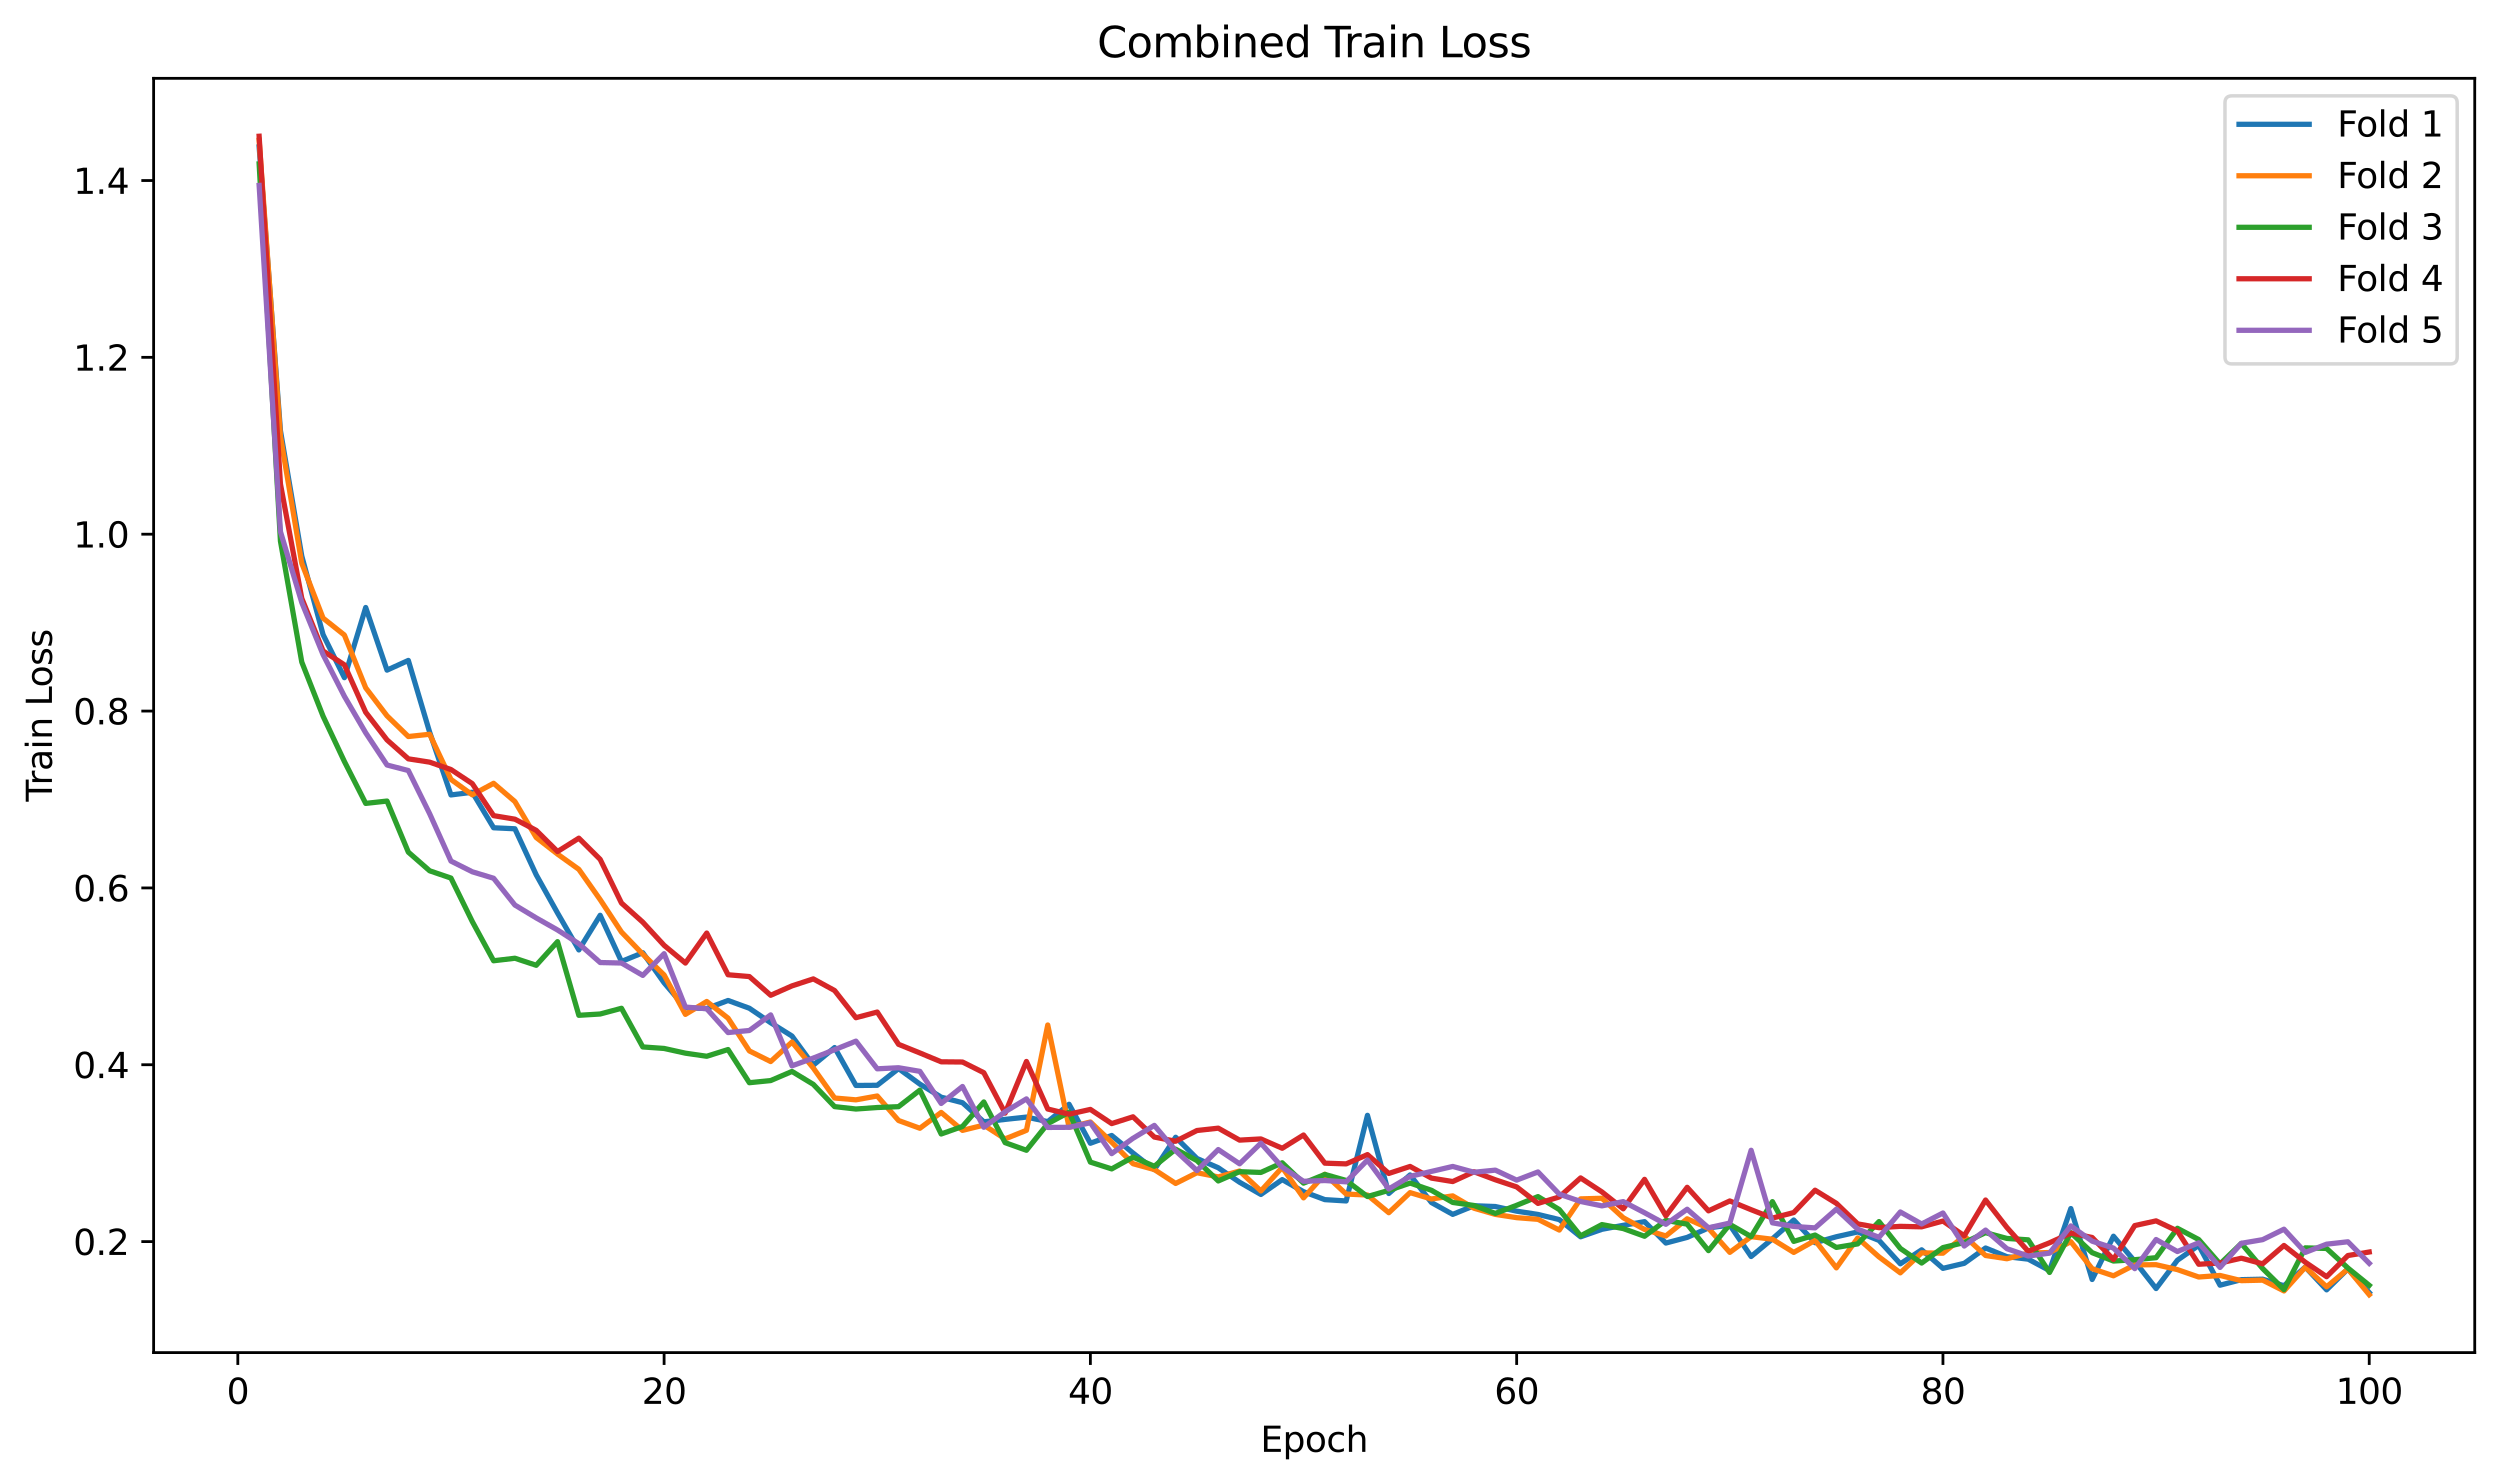 <?xml version="1.0" encoding="utf-8" standalone="no"?>
<!DOCTYPE svg PUBLIC "-//W3C//DTD SVG 1.1//EN"
  "http://www.w3.org/Graphics/SVG/1.1/DTD/svg11.dtd">
<svg xmlns:xlink="http://www.w3.org/1999/xlink" width="712.461pt" height="423.034pt" viewBox="0 0 712.461 423.034" xmlns="http://www.w3.org/2000/svg" version="1.1">
 <defs>
  <style type="text/css">*{stroke-linejoin: round; stroke-linecap: butt}</style>
 </defs>
 <g id="figure_1">
  <g id="patch_1">
   <path d="M 0 423.034 
L 712.461 423.034 
L 712.461 0 
L 0 0 
z
" style="fill: #ffffff"/>
  </g>
  <g id="axes_1">
   <g id="patch_2">
    <path d="M 43.781 385.478 
L 705.261 385.478 
L 705.261 22.318 
L 43.781 22.318 
z
" style="fill: #ffffff"/>
   </g>
   <g id="matplotlib.axis_1">
    <g id="xtick_1">
     <g id="line2d_1">
      <defs>
       <path id="m26bb773459" d="M 0 0 
L 0 3.5 
" style="stroke: #000000; stroke-width: 0.8"/>
      </defs>
      <g>
       <use xlink:href="#m26bb773459" x="67.774" y="385.478" style="stroke: #000000; stroke-width: 0.8"/>
      </g>
     </g>
     <g id="text_1">
      <!-- 0 -->
      <g transform="translate(64.593 400.077) scale(0.1 -0.1)">
       <defs>
        <path id="DejaVuSans-30" d="M 2034 4250 
Q 1547 4250 1301 3770 
Q 1056 3291 1056 2328 
Q 1056 1369 1301 889 
Q 1547 409 2034 409 
Q 2525 409 2770 889 
Q 3016 1369 3016 2328 
Q 3016 3291 2770 3770 
Q 2525 4250 2034 4250 
z
M 2034 4750 
Q 2819 4750 3233 4129 
Q 3647 3509 3647 2328 
Q 3647 1150 3233 529 
Q 2819 -91 2034 -91 
Q 1250 -91 836 529 
Q 422 1150 422 2328 
Q 422 3509 836 4129 
Q 1250 4750 2034 4750 
z
" transform="scale(0.016)"/>
       </defs>
       <use xlink:href="#DejaVuSans-30"/>
      </g>
     </g>
    </g>
    <g id="xtick_2">
     <g id="line2d_2">
      <g>
       <use xlink:href="#m26bb773459" x="189.258" y="385.478" style="stroke: #000000; stroke-width: 0.8"/>
      </g>
     </g>
     <g id="text_2">
      <!-- 20 -->
      <g transform="translate(182.896 400.077) scale(0.1 -0.1)">
       <defs>
        <path id="DejaVuSans-32" d="M 1228 531 
L 3431 531 
L 3431 0 
L 469 0 
L 469 531 
Q 828 903 1448 1529 
Q 2069 2156 2228 2338 
Q 2531 2678 2651 2914 
Q 2772 3150 2772 3378 
Q 2772 3750 2511 3984 
Q 2250 4219 1831 4219 
Q 1534 4219 1204 4116 
Q 875 4013 500 3803 
L 500 4441 
Q 881 4594 1212 4672 
Q 1544 4750 1819 4750 
Q 2544 4750 2975 4387 
Q 3406 4025 3406 3419 
Q 3406 3131 3298 2873 
Q 3191 2616 2906 2266 
Q 2828 2175 2409 1742 
Q 1991 1309 1228 531 
z
" transform="scale(0.016)"/>
       </defs>
       <use xlink:href="#DejaVuSans-32"/>
       <use xlink:href="#DejaVuSans-30" transform="translate(63.623 0)"/>
      </g>
     </g>
    </g>
    <g id="xtick_3">
     <g id="line2d_3">
      <g>
       <use xlink:href="#m26bb773459" x="310.742" y="385.478" style="stroke: #000000; stroke-width: 0.8"/>
      </g>
     </g>
     <g id="text_3">
      <!-- 40 -->
      <g transform="translate(304.38 400.077) scale(0.1 -0.1)">
       <defs>
        <path id="DejaVuSans-34" d="M 2419 4116 
L 825 1625 
L 2419 1625 
L 2419 4116 
z
M 2253 4666 
L 3047 4666 
L 3047 1625 
L 3713 1625 
L 3713 1100 
L 3047 1100 
L 3047 0 
L 2419 0 
L 2419 1100 
L 313 1100 
L 313 1709 
L 2253 4666 
z
" transform="scale(0.016)"/>
       </defs>
       <use xlink:href="#DejaVuSans-34"/>
       <use xlink:href="#DejaVuSans-30" transform="translate(63.623 0)"/>
      </g>
     </g>
    </g>
    <g id="xtick_4">
     <g id="line2d_4">
      <g>
       <use xlink:href="#m26bb773459" x="432.226" y="385.478" style="stroke: #000000; stroke-width: 0.8"/>
      </g>
     </g>
     <g id="text_4">
      <!-- 60 -->
      <g transform="translate(425.864 400.077) scale(0.1 -0.1)">
       <defs>
        <path id="DejaVuSans-36" d="M 2113 2584 
Q 1688 2584 1439 2293 
Q 1191 2003 1191 1497 
Q 1191 994 1439 701 
Q 1688 409 2113 409 
Q 2538 409 2786 701 
Q 3034 994 3034 1497 
Q 3034 2003 2786 2293 
Q 2538 2584 2113 2584 
z
M 3366 4563 
L 3366 3988 
Q 3128 4100 2886 4159 
Q 2644 4219 2406 4219 
Q 1781 4219 1451 3797 
Q 1122 3375 1075 2522 
Q 1259 2794 1537 2939 
Q 1816 3084 2150 3084 
Q 2853 3084 3261 2657 
Q 3669 2231 3669 1497 
Q 3669 778 3244 343 
Q 2819 -91 2113 -91 
Q 1303 -91 875 529 
Q 447 1150 447 2328 
Q 447 3434 972 4092 
Q 1497 4750 2381 4750 
Q 2619 4750 2861 4703 
Q 3103 4656 3366 4563 
z
" transform="scale(0.016)"/>
       </defs>
       <use xlink:href="#DejaVuSans-36"/>
       <use xlink:href="#DejaVuSans-30" transform="translate(63.623 0)"/>
      </g>
     </g>
    </g>
    <g id="xtick_5">
     <g id="line2d_5">
      <g>
       <use xlink:href="#m26bb773459" x="553.71" y="385.478" style="stroke: #000000; stroke-width: 0.8"/>
      </g>
     </g>
     <g id="text_5">
      <!-- 80 -->
      <g transform="translate(547.348 400.077) scale(0.1 -0.1)">
       <defs>
        <path id="DejaVuSans-38" d="M 2034 2216 
Q 1584 2216 1326 1975 
Q 1069 1734 1069 1313 
Q 1069 891 1326 650 
Q 1584 409 2034 409 
Q 2484 409 2743 651 
Q 3003 894 3003 1313 
Q 3003 1734 2745 1975 
Q 2488 2216 2034 2216 
z
M 1403 2484 
Q 997 2584 770 2862 
Q 544 3141 544 3541 
Q 544 4100 942 4425 
Q 1341 4750 2034 4750 
Q 2731 4750 3128 4425 
Q 3525 4100 3525 3541 
Q 3525 3141 3298 2862 
Q 3072 2584 2669 2484 
Q 3125 2378 3379 2068 
Q 3634 1759 3634 1313 
Q 3634 634 3220 271 
Q 2806 -91 2034 -91 
Q 1263 -91 848 271 
Q 434 634 434 1313 
Q 434 1759 690 2068 
Q 947 2378 1403 2484 
z
M 1172 3481 
Q 1172 3119 1398 2916 
Q 1625 2713 2034 2713 
Q 2441 2713 2670 2916 
Q 2900 3119 2900 3481 
Q 2900 3844 2670 4047 
Q 2441 4250 2034 4250 
Q 1625 4250 1398 4047 
Q 1172 3844 1172 3481 
z
" transform="scale(0.016)"/>
       </defs>
       <use xlink:href="#DejaVuSans-38"/>
       <use xlink:href="#DejaVuSans-30" transform="translate(63.623 0)"/>
      </g>
     </g>
    </g>
    <g id="xtick_6">
     <g id="line2d_6">
      <g>
       <use xlink:href="#m26bb773459" x="675.194" y="385.478" style="stroke: #000000; stroke-width: 0.8"/>
      </g>
     </g>
     <g id="text_6">
      <!-- 100 -->
      <g transform="translate(665.65 400.077) scale(0.1 -0.1)">
       <defs>
        <path id="DejaVuSans-31" d="M 794 531 
L 1825 531 
L 1825 4091 
L 703 3866 
L 703 4441 
L 1819 4666 
L 2450 4666 
L 2450 531 
L 3481 531 
L 3481 0 
L 794 0 
L 794 531 
z
" transform="scale(0.016)"/>
       </defs>
       <use xlink:href="#DejaVuSans-31"/>
       <use xlink:href="#DejaVuSans-30" transform="translate(63.623 0)"/>
       <use xlink:href="#DejaVuSans-30" transform="translate(127.246 0)"/>
      </g>
     </g>
    </g>
    <g id="text_7">
     <!-- Epoch -->
     <g transform="translate(359.21 413.755) scale(0.1 -0.1)">
      <defs>
       <path id="DejaVuSans-45" d="M 628 4666 
L 3578 4666 
L 3578 4134 
L 1259 4134 
L 1259 2753 
L 3481 2753 
L 3481 2222 
L 1259 2222 
L 1259 531 
L 3634 531 
L 3634 0 
L 628 0 
L 628 4666 
z
" transform="scale(0.016)"/>
       <path id="DejaVuSans-70" d="M 1159 525 
L 1159 -1331 
L 581 -1331 
L 581 3500 
L 1159 3500 
L 1159 2969 
Q 1341 3281 1617 3432 
Q 1894 3584 2278 3584 
Q 2916 3584 3314 3078 
Q 3713 2572 3713 1747 
Q 3713 922 3314 415 
Q 2916 -91 2278 -91 
Q 1894 -91 1617 61 
Q 1341 213 1159 525 
z
M 3116 1747 
Q 3116 2381 2855 2742 
Q 2594 3103 2138 3103 
Q 1681 3103 1420 2742 
Q 1159 2381 1159 1747 
Q 1159 1113 1420 752 
Q 1681 391 2138 391 
Q 2594 391 2855 752 
Q 3116 1113 3116 1747 
z
" transform="scale(0.016)"/>
       <path id="DejaVuSans-6f" d="M 1959 3097 
Q 1497 3097 1228 2736 
Q 959 2375 959 1747 
Q 959 1119 1226 758 
Q 1494 397 1959 397 
Q 2419 397 2687 759 
Q 2956 1122 2956 1747 
Q 2956 2369 2687 2733 
Q 2419 3097 1959 3097 
z
M 1959 3584 
Q 2709 3584 3137 3096 
Q 3566 2609 3566 1747 
Q 3566 888 3137 398 
Q 2709 -91 1959 -91 
Q 1206 -91 779 398 
Q 353 888 353 1747 
Q 353 2609 779 3096 
Q 1206 3584 1959 3584 
z
" transform="scale(0.016)"/>
       <path id="DejaVuSans-63" d="M 3122 3366 
L 3122 2828 
Q 2878 2963 2633 3030 
Q 2388 3097 2138 3097 
Q 1578 3097 1268 2742 
Q 959 2388 959 1747 
Q 959 1106 1268 751 
Q 1578 397 2138 397 
Q 2388 397 2633 464 
Q 2878 531 3122 666 
L 3122 134 
Q 2881 22 2623 -34 
Q 2366 -91 2075 -91 
Q 1284 -91 818 406 
Q 353 903 353 1747 
Q 353 2603 823 3093 
Q 1294 3584 2113 3584 
Q 2378 3584 2631 3529 
Q 2884 3475 3122 3366 
z
" transform="scale(0.016)"/>
       <path id="DejaVuSans-68" d="M 3513 2113 
L 3513 0 
L 2938 0 
L 2938 2094 
Q 2938 2591 2744 2837 
Q 2550 3084 2163 3084 
Q 1697 3084 1428 2787 
Q 1159 2491 1159 1978 
L 1159 0 
L 581 0 
L 581 4863 
L 1159 4863 
L 1159 2956 
Q 1366 3272 1645 3428 
Q 1925 3584 2291 3584 
Q 2894 3584 3203 3211 
Q 3513 2838 3513 2113 
z
" transform="scale(0.016)"/>
      </defs>
      <use xlink:href="#DejaVuSans-45"/>
      <use xlink:href="#DejaVuSans-70" transform="translate(63.184 0)"/>
      <use xlink:href="#DejaVuSans-6f" transform="translate(126.66 0)"/>
      <use xlink:href="#DejaVuSans-63" transform="translate(187.842 0)"/>
      <use xlink:href="#DejaVuSans-68" transform="translate(242.822 0)"/>
     </g>
    </g>
   </g>
   <g id="matplotlib.axis_2">
    <g id="ytick_1">
     <g id="line2d_7">
      <defs>
       <path id="m433b797cf7" d="M 0 0 
L -3.5 0 
" style="stroke: #000000; stroke-width: 0.8"/>
      </defs>
      <g>
       <use xlink:href="#m433b797cf7" x="43.781" y="353.839" style="stroke: #000000; stroke-width: 0.8"/>
      </g>
     </g>
     <g id="text_8">
      <!-- 0.2 -->
      <g transform="translate(20.878 357.638) scale(0.1 -0.1)">
       <defs>
        <path id="DejaVuSans-2e" d="M 684 794 
L 1344 794 
L 1344 0 
L 684 0 
L 684 794 
z
" transform="scale(0.016)"/>
       </defs>
       <use xlink:href="#DejaVuSans-30"/>
       <use xlink:href="#DejaVuSans-2e" transform="translate(63.623 0)"/>
       <use xlink:href="#DejaVuSans-32" transform="translate(95.41 0)"/>
      </g>
     </g>
    </g>
    <g id="ytick_2">
     <g id="line2d_8">
      <g>
       <use xlink:href="#m433b797cf7" x="43.781" y="303.44" style="stroke: #000000; stroke-width: 0.8"/>
      </g>
     </g>
     <g id="text_9">
      <!-- 0.4 -->
      <g transform="translate(20.878 307.239) scale(0.1 -0.1)">
       <use xlink:href="#DejaVuSans-30"/>
       <use xlink:href="#DejaVuSans-2e" transform="translate(63.623 0)"/>
       <use xlink:href="#DejaVuSans-34" transform="translate(95.41 0)"/>
      </g>
     </g>
    </g>
    <g id="ytick_3">
     <g id="line2d_9">
      <g>
       <use xlink:href="#m433b797cf7" x="43.781" y="253.041" style="stroke: #000000; stroke-width: 0.8"/>
      </g>
     </g>
     <g id="text_10">
      <!-- 0.6 -->
      <g transform="translate(20.878 256.84) scale(0.1 -0.1)">
       <use xlink:href="#DejaVuSans-30"/>
       <use xlink:href="#DejaVuSans-2e" transform="translate(63.623 0)"/>
       <use xlink:href="#DejaVuSans-36" transform="translate(95.41 0)"/>
      </g>
     </g>
    </g>
    <g id="ytick_4">
     <g id="line2d_10">
      <g>
       <use xlink:href="#m433b797cf7" x="43.781" y="202.641" style="stroke: #000000; stroke-width: 0.8"/>
      </g>
     </g>
     <g id="text_11">
      <!-- 0.8 -->
      <g transform="translate(20.878 206.441) scale(0.1 -0.1)">
       <use xlink:href="#DejaVuSans-30"/>
       <use xlink:href="#DejaVuSans-2e" transform="translate(63.623 0)"/>
       <use xlink:href="#DejaVuSans-38" transform="translate(95.41 0)"/>
      </g>
     </g>
    </g>
    <g id="ytick_5">
     <g id="line2d_11">
      <g>
       <use xlink:href="#m433b797cf7" x="43.781" y="152.242" style="stroke: #000000; stroke-width: 0.8"/>
      </g>
     </g>
     <g id="text_12">
      <!-- 1.0 -->
      <g transform="translate(20.878 156.041) scale(0.1 -0.1)">
       <use xlink:href="#DejaVuSans-31"/>
       <use xlink:href="#DejaVuSans-2e" transform="translate(63.623 0)"/>
       <use xlink:href="#DejaVuSans-30" transform="translate(95.41 0)"/>
      </g>
     </g>
    </g>
    <g id="ytick_6">
     <g id="line2d_12">
      <g>
       <use xlink:href="#m433b797cf7" x="43.781" y="101.843" style="stroke: #000000; stroke-width: 0.8"/>
      </g>
     </g>
     <g id="text_13">
      <!-- 1.2 -->
      <g transform="translate(20.878 105.642) scale(0.1 -0.1)">
       <use xlink:href="#DejaVuSans-31"/>
       <use xlink:href="#DejaVuSans-2e" transform="translate(63.623 0)"/>
       <use xlink:href="#DejaVuSans-32" transform="translate(95.41 0)"/>
      </g>
     </g>
    </g>
    <g id="ytick_7">
     <g id="line2d_13">
      <g>
       <use xlink:href="#m433b797cf7" x="43.781" y="51.444" style="stroke: #000000; stroke-width: 0.8"/>
      </g>
     </g>
     <g id="text_14">
      <!-- 1.4 -->
      <g transform="translate(20.878 55.243) scale(0.1 -0.1)">
       <use xlink:href="#DejaVuSans-31"/>
       <use xlink:href="#DejaVuSans-2e" transform="translate(63.623 0)"/>
       <use xlink:href="#DejaVuSans-34" transform="translate(95.41 0)"/>
      </g>
     </g>
    </g>
    <g id="text_15">
     <!-- Train Loss -->
     <g transform="translate(14.798 228.448) rotate(-90) scale(0.1 -0.1)">
      <defs>
       <path id="DejaVuSans-54" d="M -19 4666 
L 3928 4666 
L 3928 4134 
L 2272 4134 
L 2272 0 
L 1638 0 
L 1638 4134 
L -19 4134 
L -19 4666 
z
" transform="scale(0.016)"/>
       <path id="DejaVuSans-72" d="M 2631 2963 
Q 2534 3019 2420 3045 
Q 2306 3072 2169 3072 
Q 1681 3072 1420 2755 
Q 1159 2438 1159 1844 
L 1159 0 
L 581 0 
L 581 3500 
L 1159 3500 
L 1159 2956 
Q 1341 3275 1631 3429 
Q 1922 3584 2338 3584 
Q 2397 3584 2469 3576 
Q 2541 3569 2628 3553 
L 2631 2963 
z
" transform="scale(0.016)"/>
       <path id="DejaVuSans-61" d="M 2194 1759 
Q 1497 1759 1228 1600 
Q 959 1441 959 1056 
Q 959 750 1161 570 
Q 1363 391 1709 391 
Q 2188 391 2477 730 
Q 2766 1069 2766 1631 
L 2766 1759 
L 2194 1759 
z
M 3341 1997 
L 3341 0 
L 2766 0 
L 2766 531 
Q 2569 213 2275 61 
Q 1981 -91 1556 -91 
Q 1019 -91 701 211 
Q 384 513 384 1019 
Q 384 1609 779 1909 
Q 1175 2209 1959 2209 
L 2766 2209 
L 2766 2266 
Q 2766 2663 2505 2880 
Q 2244 3097 1772 3097 
Q 1472 3097 1187 3025 
Q 903 2953 641 2809 
L 641 3341 
Q 956 3463 1253 3523 
Q 1550 3584 1831 3584 
Q 2591 3584 2966 3190 
Q 3341 2797 3341 1997 
z
" transform="scale(0.016)"/>
       <path id="DejaVuSans-69" d="M 603 3500 
L 1178 3500 
L 1178 0 
L 603 0 
L 603 3500 
z
M 603 4863 
L 1178 4863 
L 1178 4134 
L 603 4134 
L 603 4863 
z
" transform="scale(0.016)"/>
       <path id="DejaVuSans-6e" d="M 3513 2113 
L 3513 0 
L 2938 0 
L 2938 2094 
Q 2938 2591 2744 2837 
Q 2550 3084 2163 3084 
Q 1697 3084 1428 2787 
Q 1159 2491 1159 1978 
L 1159 0 
L 581 0 
L 581 3500 
L 1159 3500 
L 1159 2956 
Q 1366 3272 1645 3428 
Q 1925 3584 2291 3584 
Q 2894 3584 3203 3211 
Q 3513 2838 3513 2113 
z
" transform="scale(0.016)"/>
       <path id="DejaVuSans-20" transform="scale(0.016)"/>
       <path id="DejaVuSans-4c" d="M 628 4666 
L 1259 4666 
L 1259 531 
L 3531 531 
L 3531 0 
L 628 0 
L 628 4666 
z
" transform="scale(0.016)"/>
       <path id="DejaVuSans-73" d="M 2834 3397 
L 2834 2853 
Q 2591 2978 2328 3040 
Q 2066 3103 1784 3103 
Q 1356 3103 1142 2972 
Q 928 2841 928 2578 
Q 928 2378 1081 2264 
Q 1234 2150 1697 2047 
L 1894 2003 
Q 2506 1872 2764 1633 
Q 3022 1394 3022 966 
Q 3022 478 2636 193 
Q 2250 -91 1575 -91 
Q 1294 -91 989 -36 
Q 684 19 347 128 
L 347 722 
Q 666 556 975 473 
Q 1284 391 1588 391 
Q 1994 391 2212 530 
Q 2431 669 2431 922 
Q 2431 1156 2273 1281 
Q 2116 1406 1581 1522 
L 1381 1569 
Q 847 1681 609 1914 
Q 372 2147 372 2553 
Q 372 3047 722 3315 
Q 1072 3584 1716 3584 
Q 2034 3584 2315 3537 
Q 2597 3491 2834 3397 
z
" transform="scale(0.016)"/>
      </defs>
      <use xlink:href="#DejaVuSans-54"/>
      <use xlink:href="#DejaVuSans-72" transform="translate(46.334 0)"/>
      <use xlink:href="#DejaVuSans-61" transform="translate(87.447 0)"/>
      <use xlink:href="#DejaVuSans-69" transform="translate(148.727 0)"/>
      <use xlink:href="#DejaVuSans-6e" transform="translate(176.51 0)"/>
      <use xlink:href="#DejaVuSans-20" transform="translate(239.889 0)"/>
      <use xlink:href="#DejaVuSans-4c" transform="translate(271.676 0)"/>
      <use xlink:href="#DejaVuSans-6f" transform="translate(325.639 0)"/>
      <use xlink:href="#DejaVuSans-73" transform="translate(386.82 0)"/>
      <use xlink:href="#DejaVuSans-73" transform="translate(438.92 0)"/>
     </g>
    </g>
   </g>
   <g id="line2d_14">
    <path d="M 73.849 41.85 
L 79.923 122.731 
L 85.997 158.449 
L 92.071 180.859 
L 98.145 193.123 
L 104.22 173.132 
L 110.294 190.974 
L 116.368 188.215 
L 122.442 208.66 
L 128.516 226.545 
L 134.59 225.781 
L 140.665 235.9 
L 146.739 236.189 
L 152.813 249.305 
L 158.887 260.19 
L 164.961 270.714 
L 171.036 260.845 
L 177.11 274.002 
L 183.184 271.517 
L 189.258 280.083 
L 195.332 287.225 
L 201.407 287.413 
L 207.481 285.122 
L 213.555 287.332 
L 219.629 291.464 
L 225.703 295.256 
L 231.778 303.555 
L 237.852 298.539 
L 243.926 309.341 
L 250 309.291 
L 256.074 304.53 
L 262.149 308.953 
L 268.223 312.684 
L 274.297 314.254 
L 280.371 319.695 
L 286.445 319.011 
L 292.52 318.349 
L 298.594 319.652 
L 304.668 314.706 
L 310.742 325.806 
L 316.816 323.593 
L 322.891 328.601 
L 328.965 333.318 
L 335.039 324.104 
L 341.113 330.156 
L 347.187 332.796 
L 353.262 336.924 
L 359.336 340.401 
L 365.41 336.171 
L 371.484 339.615 
L 377.558 341.877 
L 383.633 342.251 
L 389.707 317.854 
L 395.781 340.123 
L 401.855 334.836 
L 407.929 342.697 
L 414.004 346.076 
L 420.078 343.611 
L 426.152 343.843 
L 432.226 345.162 
L 438.3 346.098 
L 444.375 347.561 
L 450.449 352.467 
L 456.523 350.333 
L 462.597 349.194 
L 468.671 348.153 
L 474.745 354.248 
L 480.82 352.639 
L 486.894 349.939 
L 492.968 349.126 
L 499.042 358.08 
L 505.116 353.051 
L 511.191 347.69 
L 517.265 354.145 
L 523.339 352.452 
L 529.413 351.084 
L 535.487 353.497 
L 541.562 360.165 
L 547.636 356.181 
L 553.71 361.463 
L 559.784 360.027 
L 565.858 355.66 
L 571.933 358.136 
L 578.007 358.841 
L 584.081 362.093 
L 590.155 344.425 
L 596.229 364.629 
L 602.304 352.306 
L 608.378 359.464 
L 614.452 367.209 
L 620.526 359.146 
L 626.6 354.909 
L 632.675 366.26 
L 638.749 364.683 
L 644.823 364.549 
L 650.897 366.415 
L 656.971 361.096 
L 663.046 367.582 
L 669.12 361.616 
L 675.194 368.364 
" clip-path="url(#pf772c4bf6e)" style="fill: none; stroke: #1f77b4; stroke-width: 1.5; stroke-linecap: square"/>
   </g>
   <g id="line2d_15">
    <path d="M 73.849 39.965 
L 79.923 124.276 
L 85.997 160.505 
L 92.071 176.157 
L 98.145 180.981 
L 104.22 196.019 
L 110.294 204.004 
L 116.368 209.899 
L 122.442 209.253 
L 128.516 222.12 
L 134.59 226.509 
L 140.665 223.23 
L 146.739 228.433 
L 152.813 238.676 
L 158.887 243.402 
L 164.961 247.755 
L 171.036 256.38 
L 177.11 265.623 
L 183.184 271.93 
L 189.258 277.852 
L 195.332 289.078 
L 201.407 285.406 
L 207.481 290.152 
L 213.555 299.493 
L 219.629 302.523 
L 225.703 296.966 
L 231.778 304.365 
L 237.852 312.915 
L 243.926 313.436 
L 250 312.339 
L 256.074 319.327 
L 262.149 321.536 
L 268.223 317.032 
L 274.297 322.139 
L 280.371 320.641 
L 286.445 324.567 
L 292.52 322.122 
L 298.594 292.111 
L 304.668 321.259 
L 310.742 319.751 
L 316.816 325.511 
L 322.891 331.642 
L 328.965 333.301 
L 335.039 337.262 
L 341.113 334.212 
L 347.187 335.403 
L 353.262 333.722 
L 359.336 339.402 
L 365.41 332.699 
L 371.484 341.373 
L 377.558 334.645 
L 383.633 340.284 
L 389.707 340.568 
L 395.781 345.597 
L 401.855 339.878 
L 407.929 341.693 
L 414.004 340.807 
L 420.078 344.329 
L 426.152 346.081 
L 432.226 347.013 
L 438.3 347.493 
L 444.375 350.544 
L 450.449 341.661 
L 456.523 341.487 
L 462.597 347.035 
L 468.671 350.366 
L 474.745 352.225 
L 480.82 347.34 
L 486.894 350.032 
L 492.968 356.897 
L 499.042 352.43 
L 505.116 353.166 
L 511.191 356.917 
L 517.265 353.499 
L 523.339 361.319 
L 529.413 352.805 
L 535.487 358.199 
L 541.562 362.739 
L 547.636 357.037 
L 553.71 357.14 
L 559.784 352.246 
L 565.858 357.797 
L 571.933 358.724 
L 578.007 357.114 
L 584.081 356.942 
L 590.155 353.869 
L 596.229 361.555 
L 602.304 363.582 
L 608.378 360.453 
L 614.452 360.421 
L 620.526 361.816 
L 626.6 363.929 
L 632.675 363.486 
L 638.749 364.964 
L 644.823 364.824 
L 650.897 367.896 
L 656.971 361.125 
L 663.046 366.719 
L 669.12 361.64 
L 675.194 368.971 
" clip-path="url(#pf772c4bf6e)" style="fill: none; stroke: #ff7f0e; stroke-width: 1.5; stroke-linecap: square"/>
   </g>
   <g id="line2d_16">
    <path d="M 73.849 46.701 
L 79.923 154.214 
L 85.997 188.668 
L 92.071 204.11 
L 98.145 217.012 
L 104.22 228.954 
L 110.294 228.288 
L 116.368 242.847 
L 122.442 248.162 
L 128.516 250.236 
L 134.59 262.618 
L 140.665 273.801 
L 146.739 273.083 
L 152.813 275.091 
L 158.887 268.361 
L 164.961 289.346 
L 171.036 288.975 
L 177.11 287.347 
L 183.184 298.36 
L 189.258 298.793 
L 195.332 300.137 
L 201.407 301.019 
L 207.481 299.105 
L 213.555 308.555 
L 219.629 307.947 
L 225.703 305.343 
L 231.778 309.027 
L 237.852 315.369 
L 243.926 316.053 
L 250 315.625 
L 256.074 315.382 
L 262.149 310.674 
L 268.223 323.167 
L 274.297 321.022 
L 280.371 314.039 
L 286.445 325.638 
L 292.52 327.809 
L 298.594 320.231 
L 304.668 316.945 
L 310.742 331.183 
L 316.816 333.119 
L 322.891 329.763 
L 328.965 332.365 
L 335.039 327.507 
L 341.113 330.75 
L 347.187 336.553 
L 353.262 333.901 
L 359.336 334.126 
L 365.41 331.379 
L 371.484 337.174 
L 377.558 334.693 
L 383.633 336.409 
L 389.707 340.994 
L 395.781 339.23 
L 401.855 337.161 
L 407.929 339.211 
L 414.004 342.677 
L 420.078 343.547 
L 426.152 345.801 
L 432.226 343.489 
L 438.3 341.012 
L 444.375 344.705 
L 450.449 352.196 
L 456.523 348.985 
L 462.597 350.121 
L 468.671 352.313 
L 474.745 347.795 
L 480.82 348.867 
L 486.894 356.406 
L 492.968 348.924 
L 499.042 352.402 
L 505.116 342.453 
L 511.191 353.773 
L 517.265 351.969 
L 523.339 355.493 
L 529.413 354.494 
L 535.487 348.134 
L 541.562 355.788 
L 547.636 359.944 
L 553.71 355.547 
L 559.784 354.11 
L 565.858 351.288 
L 571.933 352.935 
L 578.007 353.334 
L 584.081 362.628 
L 590.155 351.299 
L 596.229 356.99 
L 602.304 359.378 
L 608.378 358.999 
L 614.452 358.418 
L 620.526 350.041 
L 626.6 353.25 
L 632.675 360.203 
L 638.749 354.36 
L 644.823 361.513 
L 650.897 367.517 
L 656.971 355.618 
L 663.046 355.791 
L 669.12 361.368 
L 675.194 366.301 
" clip-path="url(#pf772c4bf6e)" style="fill: none; stroke: #2ca02c; stroke-width: 1.5; stroke-linecap: square"/>
   </g>
   <g id="line2d_17">
    <path d="M 73.849 38.825 
L 79.923 137.94 
L 85.997 170.505 
L 92.071 185.519 
L 98.145 189.467 
L 104.22 202.993 
L 110.294 210.864 
L 116.368 216.258 
L 122.442 217.201 
L 128.516 219.309 
L 134.59 223.319 
L 140.665 232.445 
L 146.739 233.454 
L 152.813 236.641 
L 158.887 242.674 
L 164.961 238.869 
L 171.036 244.902 
L 177.11 257.357 
L 183.184 262.804 
L 189.258 269.404 
L 195.332 274.457 
L 201.407 265.908 
L 207.481 277.792 
L 213.555 278.305 
L 219.629 283.635 
L 225.703 280.96 
L 231.778 278.969 
L 237.852 282.288 
L 243.926 290.026 
L 250 288.418 
L 256.074 297.622 
L 262.149 300.073 
L 268.223 302.597 
L 274.297 302.658 
L 280.371 305.707 
L 286.445 317.217 
L 292.52 302.506 
L 298.594 316.052 
L 304.668 317.527 
L 310.742 316.164 
L 316.816 320.203 
L 322.891 318.273 
L 328.965 324.043 
L 335.039 325.238 
L 341.113 322.178 
L 347.187 321.509 
L 353.262 324.916 
L 359.336 324.578 
L 365.41 327.237 
L 371.484 323.461 
L 377.558 331.484 
L 383.633 331.69 
L 389.707 329.044 
L 395.781 334.413 
L 401.855 332.419 
L 407.929 335.739 
L 414.004 336.723 
L 420.078 333.944 
L 426.152 336.22 
L 432.226 338.249 
L 438.3 342.952 
L 444.375 341.109 
L 450.449 335.69 
L 456.523 339.677 
L 462.597 344.49 
L 468.671 336.097 
L 474.745 346.485 
L 480.82 338.367 
L 486.894 345.071 
L 492.968 342.253 
L 499.042 344.745 
L 505.116 347.131 
L 511.191 345.557 
L 517.265 339.189 
L 523.339 342.931 
L 529.413 348.789 
L 535.487 349.871 
L 541.562 349.49 
L 547.636 349.626 
L 553.71 347.975 
L 559.784 352.181 
L 565.858 341.991 
L 571.933 349.812 
L 578.007 356.596 
L 584.081 354.18 
L 590.155 351.413 
L 596.229 352.661 
L 602.304 358.926 
L 608.378 349.266 
L 614.452 347.93 
L 620.526 350.814 
L 626.6 360.291 
L 632.675 359.94 
L 638.749 358.564 
L 644.823 360.165 
L 650.897 354.94 
L 656.971 359.716 
L 663.046 363.837 
L 669.12 357.806 
L 675.194 356.804 
" clip-path="url(#pf772c4bf6e)" style="fill: none; stroke: #d62728; stroke-width: 1.5; stroke-linecap: square"/>
   </g>
   <g id="line2d_18">
    <path d="M 73.849 52.844 
L 79.923 151.507 
L 85.997 171.697 
L 92.071 186.566 
L 98.145 198.431 
L 104.22 208.846 
L 110.294 218.015 
L 116.368 219.586 
L 122.442 231.897 
L 128.516 245.392 
L 134.59 248.444 
L 140.665 250.287 
L 146.739 257.928 
L 152.813 261.591 
L 158.887 265.031 
L 164.961 268.947 
L 171.036 274.308 
L 177.11 274.447 
L 183.184 277.972 
L 189.258 271.79 
L 195.332 287 
L 201.407 287.469 
L 207.481 294.262 
L 213.555 293.674 
L 219.629 289.233 
L 225.703 303.746 
L 231.778 301.531 
L 237.852 299.141 
L 243.926 296.707 
L 250 304.594 
L 256.074 304.289 
L 262.149 305.312 
L 268.223 314.467 
L 274.297 309.635 
L 280.371 321.247 
L 286.445 316.829 
L 292.52 313.167 
L 298.594 321.298 
L 304.668 321.267 
L 310.742 319.959 
L 316.816 328.765 
L 322.891 324.39 
L 328.965 320.722 
L 335.039 327.936 
L 341.113 333.599 
L 347.187 327.604 
L 353.262 331.665 
L 359.336 325.783 
L 365.41 332.631 
L 371.484 336.649 
L 377.558 336.436 
L 383.633 336.804 
L 389.707 330.6 
L 395.781 338.837 
L 401.855 335.237 
L 407.929 333.838 
L 414.004 332.416 
L 420.078 334.073 
L 426.152 333.471 
L 432.226 336.314 
L 438.3 333.987 
L 444.375 340.311 
L 450.449 342.401 
L 456.523 343.656 
L 462.597 342.439 
L 468.671 345.609 
L 474.745 348.904 
L 480.82 344.615 
L 486.894 349.903 
L 492.968 348.551 
L 499.042 327.817 
L 505.116 348.486 
L 511.191 349.519 
L 517.265 349.927 
L 523.339 344.594 
L 529.413 350.287 
L 535.487 352.605 
L 541.562 345.394 
L 547.636 348.816 
L 553.71 345.685 
L 559.784 355.099 
L 565.858 350.557 
L 571.933 355.855 
L 578.007 357.953 
L 584.081 357.129 
L 590.155 349.364 
L 596.229 353.72 
L 602.304 355.68 
L 608.378 361.54 
L 614.452 353.244 
L 620.526 356.666 
L 626.6 354.184 
L 632.675 361.194 
L 638.749 354.317 
L 644.823 353.283 
L 650.897 350.306 
L 656.971 356.917 
L 663.046 354.569 
L 669.12 353.888 
L 675.194 360.027 
" clip-path="url(#pf772c4bf6e)" style="fill: none; stroke: #9467bd; stroke-width: 1.5; stroke-linecap: square"/>
   </g>
   <g id="patch_3">
    <path d="M 43.781 385.478 
L 43.781 22.318 
" style="fill: none; stroke: #000000; stroke-width: 0.8; stroke-linejoin: miter; stroke-linecap: square"/>
   </g>
   <g id="patch_4">
    <path d="M 705.261 385.478 
L 705.261 22.318 
" style="fill: none; stroke: #000000; stroke-width: 0.8; stroke-linejoin: miter; stroke-linecap: square"/>
   </g>
   <g id="patch_5">
    <path d="M 43.781 385.478 
L 705.261 385.478 
" style="fill: none; stroke: #000000; stroke-width: 0.8; stroke-linejoin: miter; stroke-linecap: square"/>
   </g>
   <g id="patch_6">
    <path d="M 43.781 22.318 
L 705.261 22.318 
" style="fill: none; stroke: #000000; stroke-width: 0.8; stroke-linejoin: miter; stroke-linecap: square"/>
   </g>
   <g id="text_16">
    <!-- Combined Train Loss -->
    <g transform="translate(312.67 16.318) scale(0.12 -0.12)">
     <defs>
      <path id="DejaVuSans-43" d="M 4122 4306 
L 4122 3641 
Q 3803 3938 3442 4084 
Q 3081 4231 2675 4231 
Q 1875 4231 1450 3742 
Q 1025 3253 1025 2328 
Q 1025 1406 1450 917 
Q 1875 428 2675 428 
Q 3081 428 3442 575 
Q 3803 722 4122 1019 
L 4122 359 
Q 3791 134 3420 21 
Q 3050 -91 2638 -91 
Q 1578 -91 968 557 
Q 359 1206 359 2328 
Q 359 3453 968 4101 
Q 1578 4750 2638 4750 
Q 3056 4750 3426 4639 
Q 3797 4528 4122 4306 
z
" transform="scale(0.016)"/>
      <path id="DejaVuSans-6d" d="M 3328 2828 
Q 3544 3216 3844 3400 
Q 4144 3584 4550 3584 
Q 5097 3584 5394 3201 
Q 5691 2819 5691 2113 
L 5691 0 
L 5113 0 
L 5113 2094 
Q 5113 2597 4934 2840 
Q 4756 3084 4391 3084 
Q 3944 3084 3684 2787 
Q 3425 2491 3425 1978 
L 3425 0 
L 2847 0 
L 2847 2094 
Q 2847 2600 2669 2842 
Q 2491 3084 2119 3084 
Q 1678 3084 1418 2786 
Q 1159 2488 1159 1978 
L 1159 0 
L 581 0 
L 581 3500 
L 1159 3500 
L 1159 2956 
Q 1356 3278 1631 3431 
Q 1906 3584 2284 3584 
Q 2666 3584 2933 3390 
Q 3200 3197 3328 2828 
z
" transform="scale(0.016)"/>
      <path id="DejaVuSans-62" d="M 3116 1747 
Q 3116 2381 2855 2742 
Q 2594 3103 2138 3103 
Q 1681 3103 1420 2742 
Q 1159 2381 1159 1747 
Q 1159 1113 1420 752 
Q 1681 391 2138 391 
Q 2594 391 2855 752 
Q 3116 1113 3116 1747 
z
M 1159 2969 
Q 1341 3281 1617 3432 
Q 1894 3584 2278 3584 
Q 2916 3584 3314 3078 
Q 3713 2572 3713 1747 
Q 3713 922 3314 415 
Q 2916 -91 2278 -91 
Q 1894 -91 1617 61 
Q 1341 213 1159 525 
L 1159 0 
L 581 0 
L 581 4863 
L 1159 4863 
L 1159 2969 
z
" transform="scale(0.016)"/>
      <path id="DejaVuSans-65" d="M 3597 1894 
L 3597 1613 
L 953 1613 
Q 991 1019 1311 708 
Q 1631 397 2203 397 
Q 2534 397 2845 478 
Q 3156 559 3463 722 
L 3463 178 
Q 3153 47 2828 -22 
Q 2503 -91 2169 -91 
Q 1331 -91 842 396 
Q 353 884 353 1716 
Q 353 2575 817 3079 
Q 1281 3584 2069 3584 
Q 2775 3584 3186 3129 
Q 3597 2675 3597 1894 
z
M 3022 2063 
Q 3016 2534 2758 2815 
Q 2500 3097 2075 3097 
Q 1594 3097 1305 2825 
Q 1016 2553 972 2059 
L 3022 2063 
z
" transform="scale(0.016)"/>
      <path id="DejaVuSans-64" d="M 2906 2969 
L 2906 4863 
L 3481 4863 
L 3481 0 
L 2906 0 
L 2906 525 
Q 2725 213 2448 61 
Q 2172 -91 1784 -91 
Q 1150 -91 751 415 
Q 353 922 353 1747 
Q 353 2572 751 3078 
Q 1150 3584 1784 3584 
Q 2172 3584 2448 3432 
Q 2725 3281 2906 2969 
z
M 947 1747 
Q 947 1113 1208 752 
Q 1469 391 1925 391 
Q 2381 391 2643 752 
Q 2906 1113 2906 1747 
Q 2906 2381 2643 2742 
Q 2381 3103 1925 3103 
Q 1469 3103 1208 2742 
Q 947 2381 947 1747 
z
" transform="scale(0.016)"/>
     </defs>
     <use xlink:href="#DejaVuSans-43"/>
     <use xlink:href="#DejaVuSans-6f" transform="translate(69.824 0)"/>
     <use xlink:href="#DejaVuSans-6d" transform="translate(131.006 0)"/>
     <use xlink:href="#DejaVuSans-62" transform="translate(228.418 0)"/>
     <use xlink:href="#DejaVuSans-69" transform="translate(291.895 0)"/>
     <use xlink:href="#DejaVuSans-6e" transform="translate(319.678 0)"/>
     <use xlink:href="#DejaVuSans-65" transform="translate(383.057 0)"/>
     <use xlink:href="#DejaVuSans-64" transform="translate(444.58 0)"/>
     <use xlink:href="#DejaVuSans-20" transform="translate(508.057 0)"/>
     <use xlink:href="#DejaVuSans-54" transform="translate(539.844 0)"/>
     <use xlink:href="#DejaVuSans-72" transform="translate(586.178 0)"/>
     <use xlink:href="#DejaVuSans-61" transform="translate(627.291 0)"/>
     <use xlink:href="#DejaVuSans-69" transform="translate(688.57 0)"/>
     <use xlink:href="#DejaVuSans-6e" transform="translate(716.354 0)"/>
     <use xlink:href="#DejaVuSans-20" transform="translate(779.732 0)"/>
     <use xlink:href="#DejaVuSans-4c" transform="translate(811.52 0)"/>
     <use xlink:href="#DejaVuSans-6f" transform="translate(865.482 0)"/>
     <use xlink:href="#DejaVuSans-73" transform="translate(926.664 0)"/>
     <use xlink:href="#DejaVuSans-73" transform="translate(978.764 0)"/>
    </g>
   </g>
   <g id="legend_1">
    <g id="patch_7">
     <path d="M 636.086 103.709 
L 698.261 103.709 
Q 700.261 103.709 700.261 101.709 
L 700.261 29.318 
Q 700.261 27.318 698.261 27.318 
L 636.086 27.318 
Q 634.086 27.318 634.086 29.318 
L 634.086 101.709 
Q 634.086 103.709 636.086 103.709 
z
" style="fill: #ffffff; opacity: 0.8; stroke: #cccccc; stroke-linejoin: miter"/>
    </g>
    <g id="line2d_19">
     <path d="M 638.086 35.417 
L 648.086 35.417 
L 658.086 35.417 
" style="fill: none; stroke: #1f77b4; stroke-width: 1.5; stroke-linecap: square"/>
    </g>
    <g id="text_17">
     <!-- Fold 1 -->
     <g transform="translate(666.086 38.917) scale(0.1 -0.1)">
      <defs>
       <path id="DejaVuSans-46" d="M 628 4666 
L 3309 4666 
L 3309 4134 
L 1259 4134 
L 1259 2759 
L 3109 2759 
L 3109 2228 
L 1259 2228 
L 1259 0 
L 628 0 
L 628 4666 
z
" transform="scale(0.016)"/>
       <path id="DejaVuSans-6c" d="M 603 4863 
L 1178 4863 
L 1178 0 
L 603 0 
L 603 4863 
z
" transform="scale(0.016)"/>
      </defs>
      <use xlink:href="#DejaVuSans-46"/>
      <use xlink:href="#DejaVuSans-6f" transform="translate(53.895 0)"/>
      <use xlink:href="#DejaVuSans-6c" transform="translate(115.076 0)"/>
      <use xlink:href="#DejaVuSans-64" transform="translate(142.859 0)"/>
      <use xlink:href="#DejaVuSans-20" transform="translate(206.336 0)"/>
      <use xlink:href="#DejaVuSans-31" transform="translate(238.123 0)"/>
     </g>
    </g>
    <g id="line2d_20">
     <path d="M 638.086 50.095 
L 648.086 50.095 
L 658.086 50.095 
" style="fill: none; stroke: #ff7f0e; stroke-width: 1.5; stroke-linecap: square"/>
    </g>
    <g id="text_18">
     <!-- Fold 2 -->
     <g transform="translate(666.086 53.595) scale(0.1 -0.1)">
      <use xlink:href="#DejaVuSans-46"/>
      <use xlink:href="#DejaVuSans-6f" transform="translate(53.895 0)"/>
      <use xlink:href="#DejaVuSans-6c" transform="translate(115.076 0)"/>
      <use xlink:href="#DejaVuSans-64" transform="translate(142.859 0)"/>
      <use xlink:href="#DejaVuSans-20" transform="translate(206.336 0)"/>
      <use xlink:href="#DejaVuSans-32" transform="translate(238.123 0)"/>
     </g>
    </g>
    <g id="line2d_21">
     <path d="M 638.086 64.773 
L 648.086 64.773 
L 658.086 64.773 
" style="fill: none; stroke: #2ca02c; stroke-width: 1.5; stroke-linecap: square"/>
    </g>
    <g id="text_19">
     <!-- Fold 3 -->
     <g transform="translate(666.086 68.273) scale(0.1 -0.1)">
      <defs>
       <path id="DejaVuSans-33" d="M 2597 2516 
Q 3050 2419 3304 2112 
Q 3559 1806 3559 1356 
Q 3559 666 3084 287 
Q 2609 -91 1734 -91 
Q 1441 -91 1130 -33 
Q 819 25 488 141 
L 488 750 
Q 750 597 1062 519 
Q 1375 441 1716 441 
Q 2309 441 2620 675 
Q 2931 909 2931 1356 
Q 2931 1769 2642 2001 
Q 2353 2234 1838 2234 
L 1294 2234 
L 1294 2753 
L 1863 2753 
Q 2328 2753 2575 2939 
Q 2822 3125 2822 3475 
Q 2822 3834 2567 4026 
Q 2313 4219 1838 4219 
Q 1578 4219 1281 4162 
Q 984 4106 628 3988 
L 628 4550 
Q 988 4650 1302 4700 
Q 1616 4750 1894 4750 
Q 2613 4750 3031 4423 
Q 3450 4097 3450 3541 
Q 3450 3153 3228 2886 
Q 3006 2619 2597 2516 
z
" transform="scale(0.016)"/>
      </defs>
      <use xlink:href="#DejaVuSans-46"/>
      <use xlink:href="#DejaVuSans-6f" transform="translate(53.895 0)"/>
      <use xlink:href="#DejaVuSans-6c" transform="translate(115.076 0)"/>
      <use xlink:href="#DejaVuSans-64" transform="translate(142.859 0)"/>
      <use xlink:href="#DejaVuSans-20" transform="translate(206.336 0)"/>
      <use xlink:href="#DejaVuSans-33" transform="translate(238.123 0)"/>
     </g>
    </g>
    <g id="line2d_22">
     <path d="M 638.086 79.451 
L 648.086 79.451 
L 658.086 79.451 
" style="fill: none; stroke: #d62728; stroke-width: 1.5; stroke-linecap: square"/>
    </g>
    <g id="text_20">
     <!-- Fold 4 -->
     <g transform="translate(666.086 82.951) scale(0.1 -0.1)">
      <use xlink:href="#DejaVuSans-46"/>
      <use xlink:href="#DejaVuSans-6f" transform="translate(53.895 0)"/>
      <use xlink:href="#DejaVuSans-6c" transform="translate(115.076 0)"/>
      <use xlink:href="#DejaVuSans-64" transform="translate(142.859 0)"/>
      <use xlink:href="#DejaVuSans-20" transform="translate(206.336 0)"/>
      <use xlink:href="#DejaVuSans-34" transform="translate(238.123 0)"/>
     </g>
    </g>
    <g id="line2d_23">
     <path d="M 638.086 94.129 
L 648.086 94.129 
L 658.086 94.129 
" style="fill: none; stroke: #9467bd; stroke-width: 1.5; stroke-linecap: square"/>
    </g>
    <g id="text_21">
     <!-- Fold 5 -->
     <g transform="translate(666.086 97.629) scale(0.1 -0.1)">
      <defs>
       <path id="DejaVuSans-35" d="M 691 4666 
L 3169 4666 
L 3169 4134 
L 1269 4134 
L 1269 2991 
Q 1406 3038 1543 3061 
Q 1681 3084 1819 3084 
Q 2600 3084 3056 2656 
Q 3513 2228 3513 1497 
Q 3513 744 3044 326 
Q 2575 -91 1722 -91 
Q 1428 -91 1123 -41 
Q 819 9 494 109 
L 494 744 
Q 775 591 1075 516 
Q 1375 441 1709 441 
Q 2250 441 2565 725 
Q 2881 1009 2881 1497 
Q 2881 1984 2565 2268 
Q 2250 2553 1709 2553 
Q 1456 2553 1204 2497 
Q 953 2441 691 2322 
L 691 4666 
z
" transform="scale(0.016)"/>
      </defs>
      <use xlink:href="#DejaVuSans-46"/>
      <use xlink:href="#DejaVuSans-6f" transform="translate(53.895 0)"/>
      <use xlink:href="#DejaVuSans-6c" transform="translate(115.076 0)"/>
      <use xlink:href="#DejaVuSans-64" transform="translate(142.859 0)"/>
      <use xlink:href="#DejaVuSans-20" transform="translate(206.336 0)"/>
      <use xlink:href="#DejaVuSans-35" transform="translate(238.123 0)"/>
     </g>
    </g>
   </g>
  </g>
 </g>
 <defs>
  <clipPath id="pf772c4bf6e">
   <rect x="43.781" y="22.318" width="661.48" height="363.16"/>
  </clipPath>
 </defs>
</svg>

